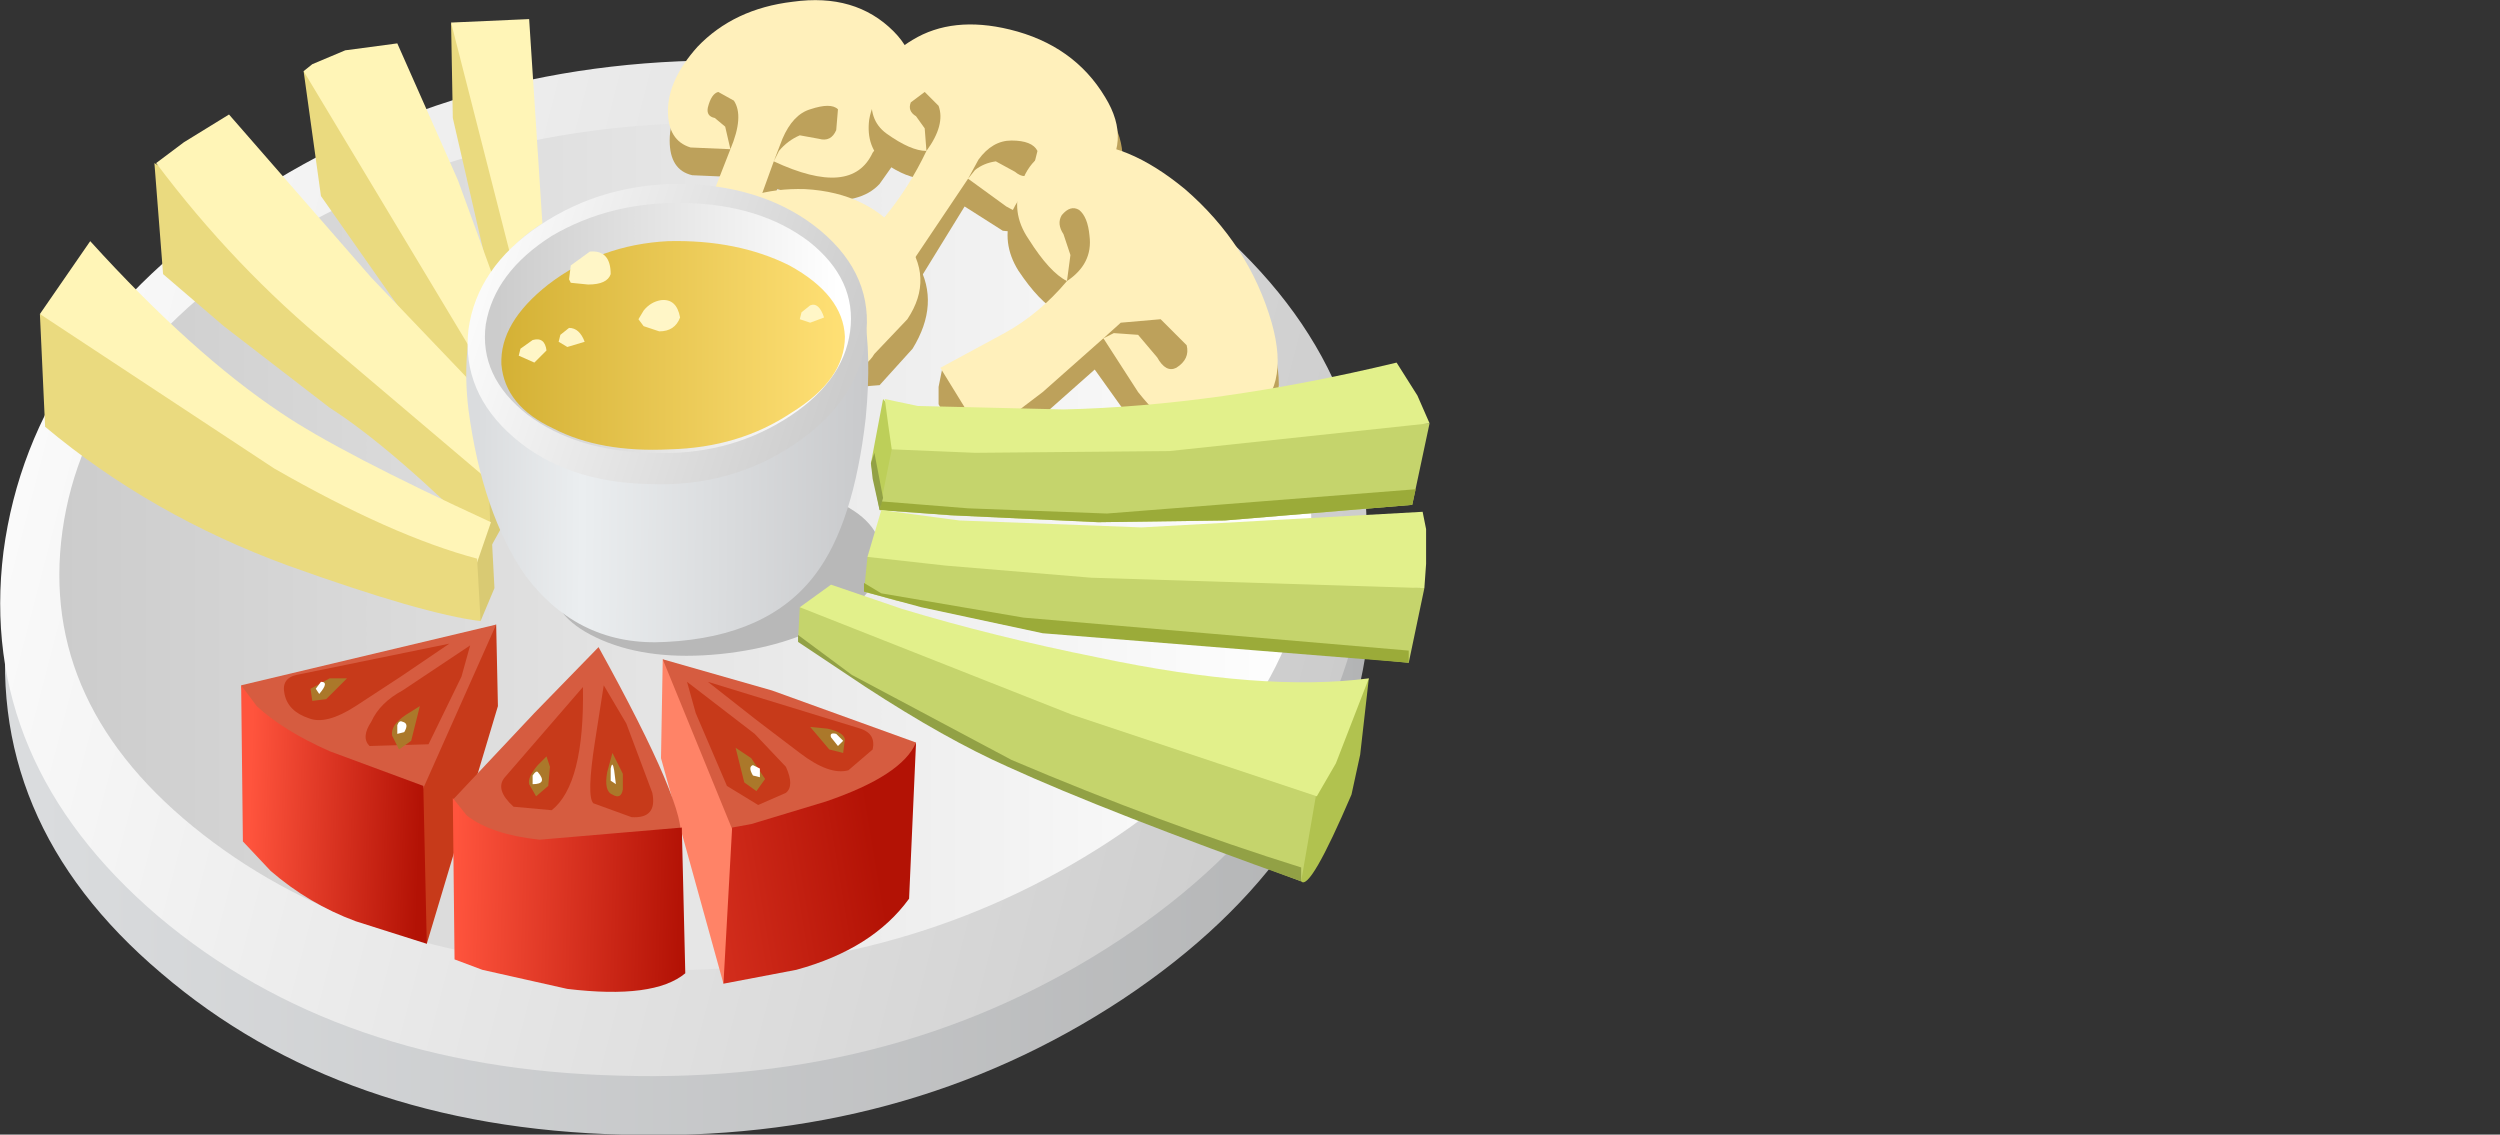 <?xml version="1.0" encoding="UTF-8" standalone="no"?>
<svg xmlns:xlink="http://www.w3.org/1999/xlink" height="32.7px" width="72.05px" xmlns="http://www.w3.org/2000/svg">
  <rect width="100%" height="100%" fill="#333333" stroke="none"/>
  <g transform="matrix(1.0, 0.0, 0.0, 1.0, 0.0, 0.0)">
    <use height="32.7" transform="matrix(1.0, 0.0, 0.0, 1.0, 0.0, 0.0)" width="41.2" xlink:href="#shape0"/>
  </g>
  <defs>
    <g id="shape0" transform="matrix(1.0, 0.0, 0.0, 1.0, 0.0, 0.0)">
      <path d="M39.4 18.55 Q38.6 24.65 32.35 28.8 26.05 32.95 17.95 32.7 9.85 32.5 4.65 28.05 -0.55 23.65 0.25 17.55 1.0 11.5 7.3 7.3 13.55 3.15 21.7 3.35 29.8 3.55 35.0 8.0 40.2 12.45 39.4 18.55" fill="url(#gradient0)" fill-rule="evenodd" stroke="none"/>
      <path d="M39.3 16.9 Q38.5 22.95 32.25 27.1 25.95 31.25 17.85 31.0 9.75 30.8 4.55 26.4 -0.65 21.95 0.1 15.9 0.9 9.85 7.15 5.7 13.45 1.55 21.55 1.75 29.7 2.0 34.85 6.4 40.05 10.85 39.3 16.9" fill="url(#gradient1)" fill-rule="evenodd" stroke="none"/>
      <path d="M37.7 16.2 Q37.0 21.25 31.25 24.7 25.45 28.2 18.05 27.95 10.6 27.75 5.85 24.05 1.1 20.35 1.8 15.3 2.5 10.25 8.25 6.8 14.05 3.35 21.45 3.55 28.9 3.75 33.65 7.45 38.4 11.15 37.7 16.2" fill="url(#gradient2)" fill-rule="evenodd" stroke="none"/>
      <path d="M25.35 5.3 Q24.8 5.9 23.55 5.75 L22.4 5.45 21.55 7.8 20.6 9.85 19.15 9.4 20.25 7.4 21.1 5.1 19.95 5.05 Q19.3 4.9 19.3 4.05 19.3 3.1 20.2 2.15 21.3 1.0 23.15 0.65 25.25 0.3 26.2 1.65 26.9 2.65 26.2 4.1 L25.35 5.3" fill="#bda15b" fill-rule="evenodd" stroke="none"/>
      <path d="M25.15 4.4 Q24.55 5.7 22.3 4.65 L21.45 7.0 20.55 9.05 19.1 8.6 20.15 6.6 21.05 4.3 19.9 4.25 Q19.25 4.05 19.25 3.2 19.25 2.3 20.1 1.35 21.15 0.25 22.85 0.05 24.65 -0.2 25.75 0.9 26.75 1.9 26.05 3.25 L25.15 4.4" fill="#fff0bb" fill-rule="evenodd" stroke="none"/>
      <path d="M23.05 3.9 Q22.7 4.05 22.45 4.35 L22.3 4.65 22.55 4.0 Q22.85 3.3 23.35 3.15 23.95 2.95 24.15 3.15 L24.1 3.75 Q23.95 4.1 23.6 4.0 L23.05 3.9" fill="#bda15b" fill-rule="evenodd" stroke="none"/>
      <path d="M21.05 4.3 L20.9 3.65 20.6 3.4 Q20.35 3.35 20.4 3.1 20.5 2.7 20.7 2.65 L21.15 2.9 Q21.45 3.35 21.05 4.3" fill="#bda15b" fill-rule="evenodd" stroke="none"/>
      <path d="M32.15 3.65 Q32.7 4.9 31.75 6.0 L30.75 6.85 28.9 6.65 27.8 5.95 26.6 7.9 25.75 9.15 25.35 9.6 24.2 8.65 24.15 7.8 24.75 7.5 25.4 7.05 26.65 5.15 Q26.15 5.15 25.5 4.7 24.95 4.25 25.05 3.45 25.2 2.55 26.2 1.95 27.45 1.2 29.35 1.6 31.45 2.0 32.15 3.65" fill="#bda15b" fill-rule="evenodd" stroke="none"/>
      <path d="M31.85 2.8 Q32.65 4.1 31.7 5.15 L30.65 5.95 Q30.15 6.6 29.0 5.95 L27.9 5.15 25.45 8.8 24.1 7.8 25.5 6.25 Q26.2 5.4 26.7 4.35 26.25 4.35 25.55 3.85 25.0 3.45 25.15 2.65 25.3 1.75 26.3 1.15 27.45 0.45 29.1 0.85 30.95 1.3 31.85 2.8" fill="#fff0bb" fill-rule="evenodd" stroke="none"/>
      <path d="M28.7 4.65 Q28.35 4.7 28.1 4.9 L27.9 5.15 28.2 4.6 Q28.6 4.05 29.15 4.05 29.75 4.05 29.9 4.35 L29.75 4.95 Q29.55 5.2 29.25 4.95 L28.7 4.65" fill="#bda15b" fill-rule="evenodd" stroke="none"/>
      <path d="M26.7 4.35 L26.65 3.7 26.4 3.35 Q26.15 3.2 26.25 2.95 L26.65 2.65 27.05 3.05 Q27.25 3.6 26.7 4.35" fill="#bda15b" fill-rule="evenodd" stroke="none"/>
      <path d="M25.35 11.1 L23.5 11.25 22.35 10.75 21.35 12.95 20.25 14.85 19.05 14.1 18.9 13.3 19.45 12.9 20.1 12.3 21.15 10.2 19.95 9.95 Q19.35 9.65 19.4 8.85 19.45 7.9 20.4 7.1 21.6 6.15 23.5 6.15 25.65 6.1 26.45 7.6 27.1 8.75 26.3 10.05 L25.35 11.1" fill="#bda15b" fill-rule="evenodd" stroke="none"/>
      <path d="M25.2 10.2 Q24.75 10.95 23.5 10.55 L22.35 9.95 21.35 12.15 20.25 14.05 18.85 13.3 20.1 11.5 21.15 9.4 19.95 9.15 Q19.35 8.85 19.4 8.0 19.45 7.05 20.4 6.3 21.55 5.4 23.2 5.45 25.05 5.55 26.05 6.85 26.95 8.0 26.15 9.2 L25.2 10.2" fill="#fff0bb" fill-rule="evenodd" stroke="none"/>
      <path d="M23.1 9.3 L22.55 9.7 22.35 9.95 22.65 9.35 Q23.0 8.7 23.5 8.6 24.7 8.45 24.2 9.4 L23.7 9.5 23.1 9.3" fill="#bda15b" fill-rule="evenodd" stroke="none"/>
      <path d="M21.15 9.4 L21.05 8.75 20.75 8.4 Q20.5 8.3 20.55 8.05 20.65 7.7 20.9 7.7 21.15 7.7 21.35 8.05 21.6 8.55 21.15 9.4" fill="#bda15b" fill-rule="evenodd" stroke="none"/>
      <path d="M32.55 12.05 L31.55 10.65 29.8 12.2 28.55 13.1 28.05 13.4 27.05 11.65 27.05 11.15 27.15 10.65 27.85 10.65 28.7 10.5 Q29.7 9.9 30.5 9.0 29.95 8.7 29.35 7.8 28.85 7.0 29.15 6.15 29.55 5.15 30.75 5.05 32.25 4.9 34.25 6.45 36.4 8.15 36.8 10.45 37.1 12.25 35.8 13.0 L34.5 13.4 Q33.7 13.45 32.55 12.05" fill="#bda15b" fill-rule="evenodd" stroke="none"/>
      <path d="M32.8 11.3 L31.8 9.75 30.05 11.3 28.8 12.25 28.3 12.55 27.1 10.6 28.95 9.6 Q29.95 9.05 30.75 8.1 30.25 7.85 29.65 6.9 29.1 6.1 29.45 5.25 29.8 4.25 31.0 4.15 32.45 4.05 34.15 5.45 36.0 7.05 36.65 9.3 37.2 11.25 36.0 12.0 L34.65 12.3 Q33.95 12.75 32.8 11.3" fill="#fff0bb" fill-rule="evenodd" stroke="none"/>
      <path d="M32.8 9.65 L32.1 9.6 31.8 9.75 32.3 9.3 33.45 9.2 34.2 9.95 Q34.3 10.35 33.9 10.6 33.6 10.75 33.35 10.3 L32.8 9.65" fill="#bda15b" fill-rule="evenodd" stroke="none"/>
      <path d="M30.75 8.1 L30.85 7.35 30.65 6.75 Q30.45 6.45 30.6 6.2 30.85 5.9 31.1 6.05 31.35 6.25 31.4 6.8 31.5 7.6 30.75 8.1" fill="#bda15b" fill-rule="evenodd" stroke="none"/>
      <path d="M13.05 3.4 L13.0 0.65 14.45 3.0 15.55 11.65 Q14.6 10.55 14.5 9.7 L13.05 3.4" fill="#eada7f" fill-rule="evenodd" stroke="none"/>
      <path d="M11.3 3.4 L12.65 5.0 15.65 14.0 14.05 12.5 9.25 5.65 8.75 2.05 11.3 3.4" fill="#eada7f" fill-rule="evenodd" stroke="none"/>
      <path d="M15.15 12.7 L8.75 2.05 9.0 1.85 9.95 1.45 11.45 1.25 13.2 5.2 15.55 11.65 15.15 12.7" fill="#fff5b7" fill-rule="evenodd" stroke="none"/>
      <path d="M15.25 0.55 L15.85 9.8 15.35 10.35 14.85 7.9 13.0 0.65 15.25 0.55" fill="#fff5b7" fill-rule="evenodd" stroke="none"/>
      <path d="M13.7 14.85 L13.55 12.8 14.85 12.9 14.9 14.4 14.15 15.75 13.7 14.85" fill="#d9ca73" fill-rule="evenodd" stroke="none"/>
      <path d="M7.6 6.65 L14.05 12.9 14.15 15.75 Q11.3 12.9 9.5 11.75 L6.45 9.4 4.7 7.9 4.45 4.7 7.6 6.65" fill="#eada7f" fill-rule="evenodd" stroke="none"/>
      <path d="M4.5 4.7 L5.3 4.1 6.6 3.3 10.7 8.0 15.0 12.5 14.15 13.9 9.55 10.0 Q6.75 7.7 4.5 4.7" fill="#fff5b7" fill-rule="evenodd" stroke="none"/>
      <path d="M13.35 16.95 L13.35 15.35 14.15 15.05 14.25 16.95 13.85 17.9 13.35 16.95" fill="#d9ca73" fill-rule="evenodd" stroke="none"/>
      <path d="M2.1 10.85 L1.15 9.05 2.6 6.95 Q5.55 10.2 8.1 11.9 9.8 13.05 14.15 15.05 L13.65 16.5 Q9.6 14.65 7.45 14.2 5.35 13.7 2.1 10.85" fill="#fff5b7" fill-rule="evenodd" stroke="none"/>
      <path d="M1.15 9.05 L7.9 13.5 Q11.3 15.45 13.75 16.1 L13.85 17.9 Q12.2 17.7 8.3 16.3 4.35 14.85 1.3 12.3 L1.15 9.05" fill="#eada7f" fill-rule="evenodd" stroke="none"/>
      <path d="M25.4 16.0 Q25.45 17.0 24.05 17.85 22.7 18.65 20.75 18.85 18.75 19.05 17.35 18.45 15.95 17.85 15.9 16.85 15.85 15.85 17.25 15.05 18.6 14.2 20.6 14.0 22.55 13.8 24.0 14.4 25.4 15.0 25.4 16.0" fill="#b8b8b8" fill-rule="evenodd" stroke="none"/>
      <path d="M24.95 12.05 Q24.6 15.1 23.5 16.55 22.15 18.35 19.2 18.5 16.7 18.65 15.15 16.6 13.9 14.8 13.5 11.8 13.1 8.4 15.25 6.7 17.1 5.3 19.85 5.6 23.0 6.0 24.0 7.05 25.3 8.4 24.95 12.05" fill="url(#gradient3)" fill-rule="evenodd" stroke="none"/>
      <path d="M24.95 9.75 Q24.75 11.55 22.9 12.8 21.05 14.05 18.7 13.95 16.3 13.9 14.8 12.6 13.3 11.3 13.5 9.5 13.75 7.7 15.55 6.5 17.4 5.25 19.8 5.3 22.15 5.4 23.65 6.65 25.2 7.95 24.95 9.75" fill="url(#gradient4)" fill-rule="evenodd" stroke="none"/>
      <path d="M24.5 9.55 Q24.3 11.05 22.6 12.1 20.9 13.15 18.75 13.05 16.6 13.0 15.2 11.95 13.8 10.85 14.0 9.35 14.25 7.85 15.9 6.8 17.6 5.8 19.75 5.85 21.9 5.9 23.3 6.95 24.7 8.05 24.5 9.55" fill="url(#gradient5)" fill-rule="evenodd" stroke="none"/>
      <path d="M24.35 9.7 Q24.35 10.95 22.8 11.9 21.3 12.9 19.3 12.95 17.3 13.05 15.95 12.35 14.55 11.7 14.45 10.5 14.4 9.3 15.8 8.2 17.3 7.05 19.25 6.95 21.25 6.9 22.75 7.65 24.3 8.5 24.35 9.7" fill="url(#gradient6)" fill-rule="evenodd" stroke="none"/>
      <path d="M17.6 7.9 Q17.5 8.2 16.95 8.2 L16.45 8.15 16.4 8.05 16.45 7.65 17.0 7.25 Q17.6 7.2 17.6 7.9" fill="#fff6c7" fill-rule="evenodd" stroke="none"/>
      <path d="M18.4 9.2 L18.55 8.95 Q18.75 8.7 19.05 8.65 19.5 8.6 19.6 9.15 19.45 9.55 19.0 9.55 L18.55 9.4 18.4 9.2" fill="#fff6c7" fill-rule="evenodd" stroke="none"/>
      <path d="M14.95 10.25 L15.0 10.05 15.35 9.8 Q15.7 9.7 15.75 10.1 L15.4 10.45 14.95 10.25" fill="#fff6c7" fill-rule="evenodd" stroke="none"/>
      <path d="M16.1 9.85 L16.15 9.65 16.4 9.45 Q16.7 9.45 16.85 9.85 L16.35 10.0 16.1 9.85" fill="#fff6c7" fill-rule="evenodd" stroke="none"/>
      <path d="M23.75 9.15 L23.35 9.3 23.05 9.2 23.1 9.0 23.35 8.8 Q23.6 8.7 23.75 9.15" fill="#fff6c7" fill-rule="evenodd" stroke="none"/>
      <path d="M26.05 13.7 L25.35 14.7 25.1 13.35 25.45 11.5 26.1 12.25 26.05 13.7" fill="#bdcf59" fill-rule="evenodd" stroke="none"/>
      <path d="M41.2 12.2 L40.7 14.55 35.3 15.0 31.65 15.05 27.4 14.85 25.35 14.7 25.7 12.95 25.95 12.3 41.2 12.2" fill="#c5d46c" fill-rule="evenodd" stroke="none"/>
      <path d="M40.8 14.1 L40.7 14.55 35.3 15.0 31.65 15.05 27.4 14.85 25.35 14.7 25.4 14.45 27.9 14.65 31.9 14.8 40.8 14.1" fill="#9bab39" fill-rule="evenodd" stroke="none"/>
      <path d="M41.2 12.2 L33.7 13.0 28.1 13.05 25.7 12.95 25.6 12.25 25.5 11.5 26.45 11.7 30.65 11.8 Q35.05 11.7 40.25 10.45 L40.85 11.4 41.2 12.2" fill="#e2f08b" fill-rule="evenodd" stroke="none"/>
      <path d="M25.2 13.05 L25.45 14.35 25.35 14.7 25.15 13.8 25.1 13.35 25.2 13.05" fill="#92a145" fill-rule="evenodd" stroke="none"/>
      <path d="M41.05 16.95 L40.6 19.1 28.95 18.0 25.8 17.3 24.9 17.05 25.0 16.05 26.1 15.45 41.05 16.95" fill="#c5d46c" fill-rule="evenodd" stroke="none"/>
      <path d="M41.05 16.95 L31.45 16.65 27.25 16.3 25.0 16.05 25.4 14.7 27.65 15.0 32.9 15.2 41.0 14.75 41.1 15.25 41.1 16.25 41.05 16.95" fill="#e2f08b" fill-rule="evenodd" stroke="none"/>
      <path d="M40.6 19.1 L30.05 18.25 26.55 17.5 24.9 17.05 24.9 16.8 25.4 17.1 29.5 17.8 40.6 18.75 40.6 19.1" fill="#9bab39" fill-rule="evenodd" stroke="none"/>
      <path d="M39.45 19.55 L39.2 21.75 38.95 22.9 Q37.75 25.7 37.5 25.4 L36.65 23.8 36.95 21.5 39.45 19.55" fill="#b1c24f" fill-rule="evenodd" stroke="none"/>
      <path d="M23.65 17.35 L38.0 22.5 37.5 25.4 Q30.1 22.65 28.05 21.55 L24.75 19.6 23.0 18.45 23.05 17.5 23.65 17.35" fill="#c5d46c" fill-rule="evenodd" stroke="none"/>
      <path d="M23.95 16.85 L26.0 17.55 Q28.65 18.35 31.65 18.95 36.4 19.95 39.45 19.55 L38.5 22.0 37.95 22.95 30.9 20.6 23.05 17.5 23.95 16.85" fill="#e2f08b" fill-rule="evenodd" stroke="none"/>
      <path d="M23.0 18.3 L24.55 19.45 29.15 21.9 Q33.5 23.75 37.5 25.0 L37.5 25.4 Q31.9 23.4 29.05 22.1 27.25 21.3 24.95 19.8 L23.0 18.5 23.0 18.3" fill="#92a145" fill-rule="evenodd" stroke="none"/>
      <path d="M23.7 21.8 L22.65 26.45 20.85 28.35 19.05 21.85 19.1 19.0 23.7 21.8" fill="#ff8367" fill-rule="evenodd" stroke="none"/>
      <path d="M24.05 25.2 Q21.65 25.6 21.45 24.75 L19.1 19.0 22.25 19.9 26.4 21.4 25.95 23.45 24.05 25.2" fill="#d65c40" fill-rule="evenodd" stroke="none"/>
      <path d="M26.4 21.4 L26.2 25.9 Q25.15 27.35 22.95 27.95 L20.85 28.35 21.1 23.85 21.65 23.75 23.8 23.1 Q26.0 22.35 26.4 21.4" fill="url(#gradient7)" fill-rule="evenodd" stroke="none"/>
      <path d="M20.4 19.65 L24.8 21.0 Q25.25 21.15 25.15 21.6 L24.45 22.2 Q23.9 22.35 23.05 21.7 L21.8 20.75 20.4 19.65" fill="#c73a1a" fill-rule="evenodd" stroke="none"/>
      <path d="M19.8 19.65 L21.75 21.15 22.65 22.1 Q22.9 22.65 22.65 22.85 L21.85 23.2 20.95 22.65 20.05 20.55 19.8 19.65" fill="#c73a1a" fill-rule="evenodd" stroke="none"/>
      <path d="M23.35 20.95 L23.85 21.0 Q24.3 21.1 24.35 21.3 L24.3 21.7 23.9 21.6 23.35 20.95" fill="#ab782a" fill-rule="evenodd" stroke="none"/>
      <path d="M21.2 21.55 L21.65 21.85 22.05 22.45 21.8 22.8 21.45 22.55 21.2 21.55" fill="#ab782a" fill-rule="evenodd" stroke="none"/>
      <path d="M21.7 22.05 L21.9 22.15 21.9 22.4 21.7 22.35 Q21.55 22.1 21.7 22.05" fill="#ffffff" fill-rule="evenodd" stroke="none"/>
      <path d="M24.1 21.15 L24.3 21.35 24.15 21.5 23.95 21.25 Q23.9 21.1 24.1 21.15" fill="#ffffff" fill-rule="evenodd" stroke="none"/>
      <path d="M9.6 20.4 L14.3 18.0 14.35 20.35 12.3 27.2 10.55 25.1 9.6 20.4" fill="#c73a1a" fill-rule="evenodd" stroke="none"/>
      <path d="M14.3 18.0 L11.85 23.5 Q11.6 24.35 9.2 23.75 L7.35 21.85 6.95 19.75 14.3 18.0" fill="#d65c40" fill-rule="evenodd" stroke="none"/>
      <path d="M6.95 19.75 L7.4 20.35 Q8.15 21.05 9.5 21.65 L12.2 22.65 12.3 27.2 10.25 26.55 Q8.9 26.05 7.8 25.1 L7.0 24.25 6.95 19.75" fill="url(#gradient8)" fill-rule="evenodd" stroke="none"/>
      <path d="M12.95 18.55 L11.55 19.5 10.25 20.35 Q9.4 20.9 8.9 20.7 8.3 20.5 8.2 20.0 8.1 19.55 8.55 19.45 L12.95 18.55" fill="#c73a1a" fill-rule="evenodd" stroke="none"/>
      <path d="M13.55 18.6 L13.3 19.5 12.35 21.45 10.65 21.5 Q10.4 21.25 10.7 20.8 10.95 20.25 11.6 19.9 L13.55 18.6" fill="#c73a1a" fill-rule="evenodd" stroke="none"/>
      <path d="M10.0 19.55 L9.4 20.15 9.0 20.2 8.95 19.85 9.5 19.55 10.0 19.55" fill="#ab782a" fill-rule="evenodd" stroke="none"/>
      <path d="M12.1 20.35 L11.85 21.35 11.5 21.6 11.3 21.2 Q11.25 20.9 11.7 20.6 L12.1 20.35" fill="#ab782a" fill-rule="evenodd" stroke="none"/>
      <path d="M11.6 20.8 Q11.8 20.85 11.65 21.1 L11.45 21.15 11.45 20.9 Q11.5 20.75 11.6 20.8" fill="#ffffff" fill-rule="evenodd" stroke="none"/>
      <path d="M9.25 19.65 Q9.5 19.65 9.2 20.0 L9.1 19.85 9.25 19.65" fill="#ffffff" fill-rule="evenodd" stroke="none"/>
      <path d="M15.8 25.65 L13.7 24.55 13.05 23.05 15.4 20.55 17.25 18.65 Q19.85 23.35 19.6 24.2 19.35 25.05 15.8 25.65" fill="#d65c40" fill-rule="evenodd" stroke="none"/>
      <path d="M13.05 23.0 L13.45 23.5 Q14.15 24.05 15.55 24.2 L19.65 23.85 19.75 28.05 Q18.85 28.8 16.35 28.5 L13.9 27.95 13.1 27.65 13.05 23.0" fill="url(#gradient9)" fill-rule="evenodd" stroke="none"/>
      <path d="M16.8 19.8 Q16.85 22.6 15.9 23.35 L14.8 23.25 Q14.25 22.75 14.55 22.4 L16.8 19.8" fill="#c73a1a" fill-rule="evenodd" stroke="none"/>
      <path d="M17.4 19.75 L18.05 20.85 18.8 22.85 Q18.95 23.6 18.2 23.55 L17.1 23.15 Q16.9 22.95 17.15 21.35 L17.4 19.75" fill="#c73a1a" fill-rule="evenodd" stroke="none"/>
      <path d="M15.75 21.8 L15.85 22.1 15.8 22.65 15.45 22.95 15.25 22.6 Q15.2 22.4 15.5 22.05 L15.75 21.8" fill="#ab782a" fill-rule="evenodd" stroke="none"/>
      <path d="M17.65 21.7 L17.95 22.3 17.95 22.75 Q17.9 23.05 17.65 22.9 17.4 22.8 17.5 22.25 L17.65 21.7" fill="#ab782a" fill-rule="evenodd" stroke="none"/>
      <path d="M17.6 22.15 Q17.65 21.9 17.7 22.2 L17.75 22.6 17.6 22.5 17.6 22.15" fill="#ffffff" fill-rule="evenodd" stroke="none"/>
      <path d="M15.5 22.25 Q15.8 22.6 15.35 22.6 L15.35 22.35 Q15.45 22.2 15.5 22.25" fill="#ffffff" fill-rule="evenodd" stroke="none"/>
    </g>
    <linearGradient gradientTransform="matrix(0.024, 0.0, 0.0, -0.023, 19.8, 18.05)" gradientUnits="userSpaceOnUse" id="gradient0" spreadMethod="pad" x1="-819.2" x2="819.2">
      <stop offset="0.024" stop-color="#dadcde"/>
      <stop offset="1.0" stop-color="#b3b4b5"/>
    </linearGradient>
    <linearGradient gradientTransform="matrix(-0.025, -0.007, -0.007, 0.027, 17.75, 15.85)" gradientUnits="userSpaceOnUse" id="gradient1" spreadMethod="pad" x1="-819.2" x2="819.2">
      <stop offset="0.0" stop-color="#cccccc"/>
      <stop offset="1.0" stop-color="#ffffff"/>
    </linearGradient>
    <linearGradient gradientTransform="matrix(0.022, 0.0, 0.0, -0.021, 19.75, 15.75)" gradientUnits="userSpaceOnUse" id="gradient2" spreadMethod="pad" x1="-819.2" x2="819.2">
      <stop offset="0.0" stop-color="#cccccc"/>
      <stop offset="1.0" stop-color="#ffffff"/>
    </linearGradient>
    <linearGradient gradientTransform="matrix(0.007, -1.0E-4, 1.0E-4, -0.013, 19.2, 12.05)" gradientUnits="userSpaceOnUse" id="gradient3" spreadMethod="pad" x1="-819.2" x2="819.2">
      <stop offset="0.024" stop-color="#dadcde"/>
      <stop offset="0.29" stop-color="#ebeef0"/>
      <stop offset="1.0" stop-color="#c9cacc"/>
    </linearGradient>
    <linearGradient gradientTransform="matrix(-0.007, -0.002, -0.003, 0.009, 18.65, 9.45)" gradientUnits="userSpaceOnUse" id="gradient4" spreadMethod="pad" x1="-819.2" x2="819.2">
      <stop offset="0.0" stop-color="#cccccc"/>
      <stop offset="1.0" stop-color="#ffffff"/>
    </linearGradient>
    <linearGradient gradientTransform="matrix(0.006, 0.0, 0.0, -0.007, 19.25, 9.45)" gradientUnits="userSpaceOnUse" id="gradient5" spreadMethod="pad" x1="-819.2" x2="819.2">
      <stop offset="0.0" stop-color="#cccccc"/>
      <stop offset="1.0" stop-color="#ffffff"/>
    </linearGradient>
    <linearGradient gradientTransform="matrix(0.006, 0.0, 0.0, -0.006, 19.4, 9.95)" gradientUnits="userSpaceOnUse" id="gradient6" spreadMethod="pad" x1="-819.2" x2="819.2">
      <stop offset="0.0" stop-color="#d4b135"/>
      <stop offset="1.0" stop-color="#ffe075"/>
    </linearGradient>
    <linearGradient gradientTransform="matrix(0.007, -0.002, -0.001, -0.006, 19.45, 25.75)" gradientUnits="userSpaceOnUse" id="gradient7" spreadMethod="pad" x1="-819.2" x2="819.2">
      <stop offset="0.0" stop-color="#ff543d"/>
      <stop offset="1.0" stop-color="#b31205"/>
    </linearGradient>
    <linearGradient gradientTransform="matrix(0.003, 1.0E-4, 1.0E-4, -0.003, 9.65, 23.45)" gradientUnits="userSpaceOnUse" id="gradient8" spreadMethod="pad" x1="-819.2" x2="819.2">
      <stop offset="0.0" stop-color="#ff543d"/>
      <stop offset="1.0" stop-color="#b31205"/>
    </linearGradient>
    <linearGradient gradientTransform="matrix(0.004, 1.0E-4, 1.0E-4, -0.004, 16.4, 25.8)" gradientUnits="userSpaceOnUse" id="gradient9" spreadMethod="pad" x1="-819.2" x2="819.2">
      <stop offset="0.0" stop-color="#ff543d"/>
      <stop offset="1.0" stop-color="#b31205"/>
    </linearGradient>
  </defs>
</svg>
